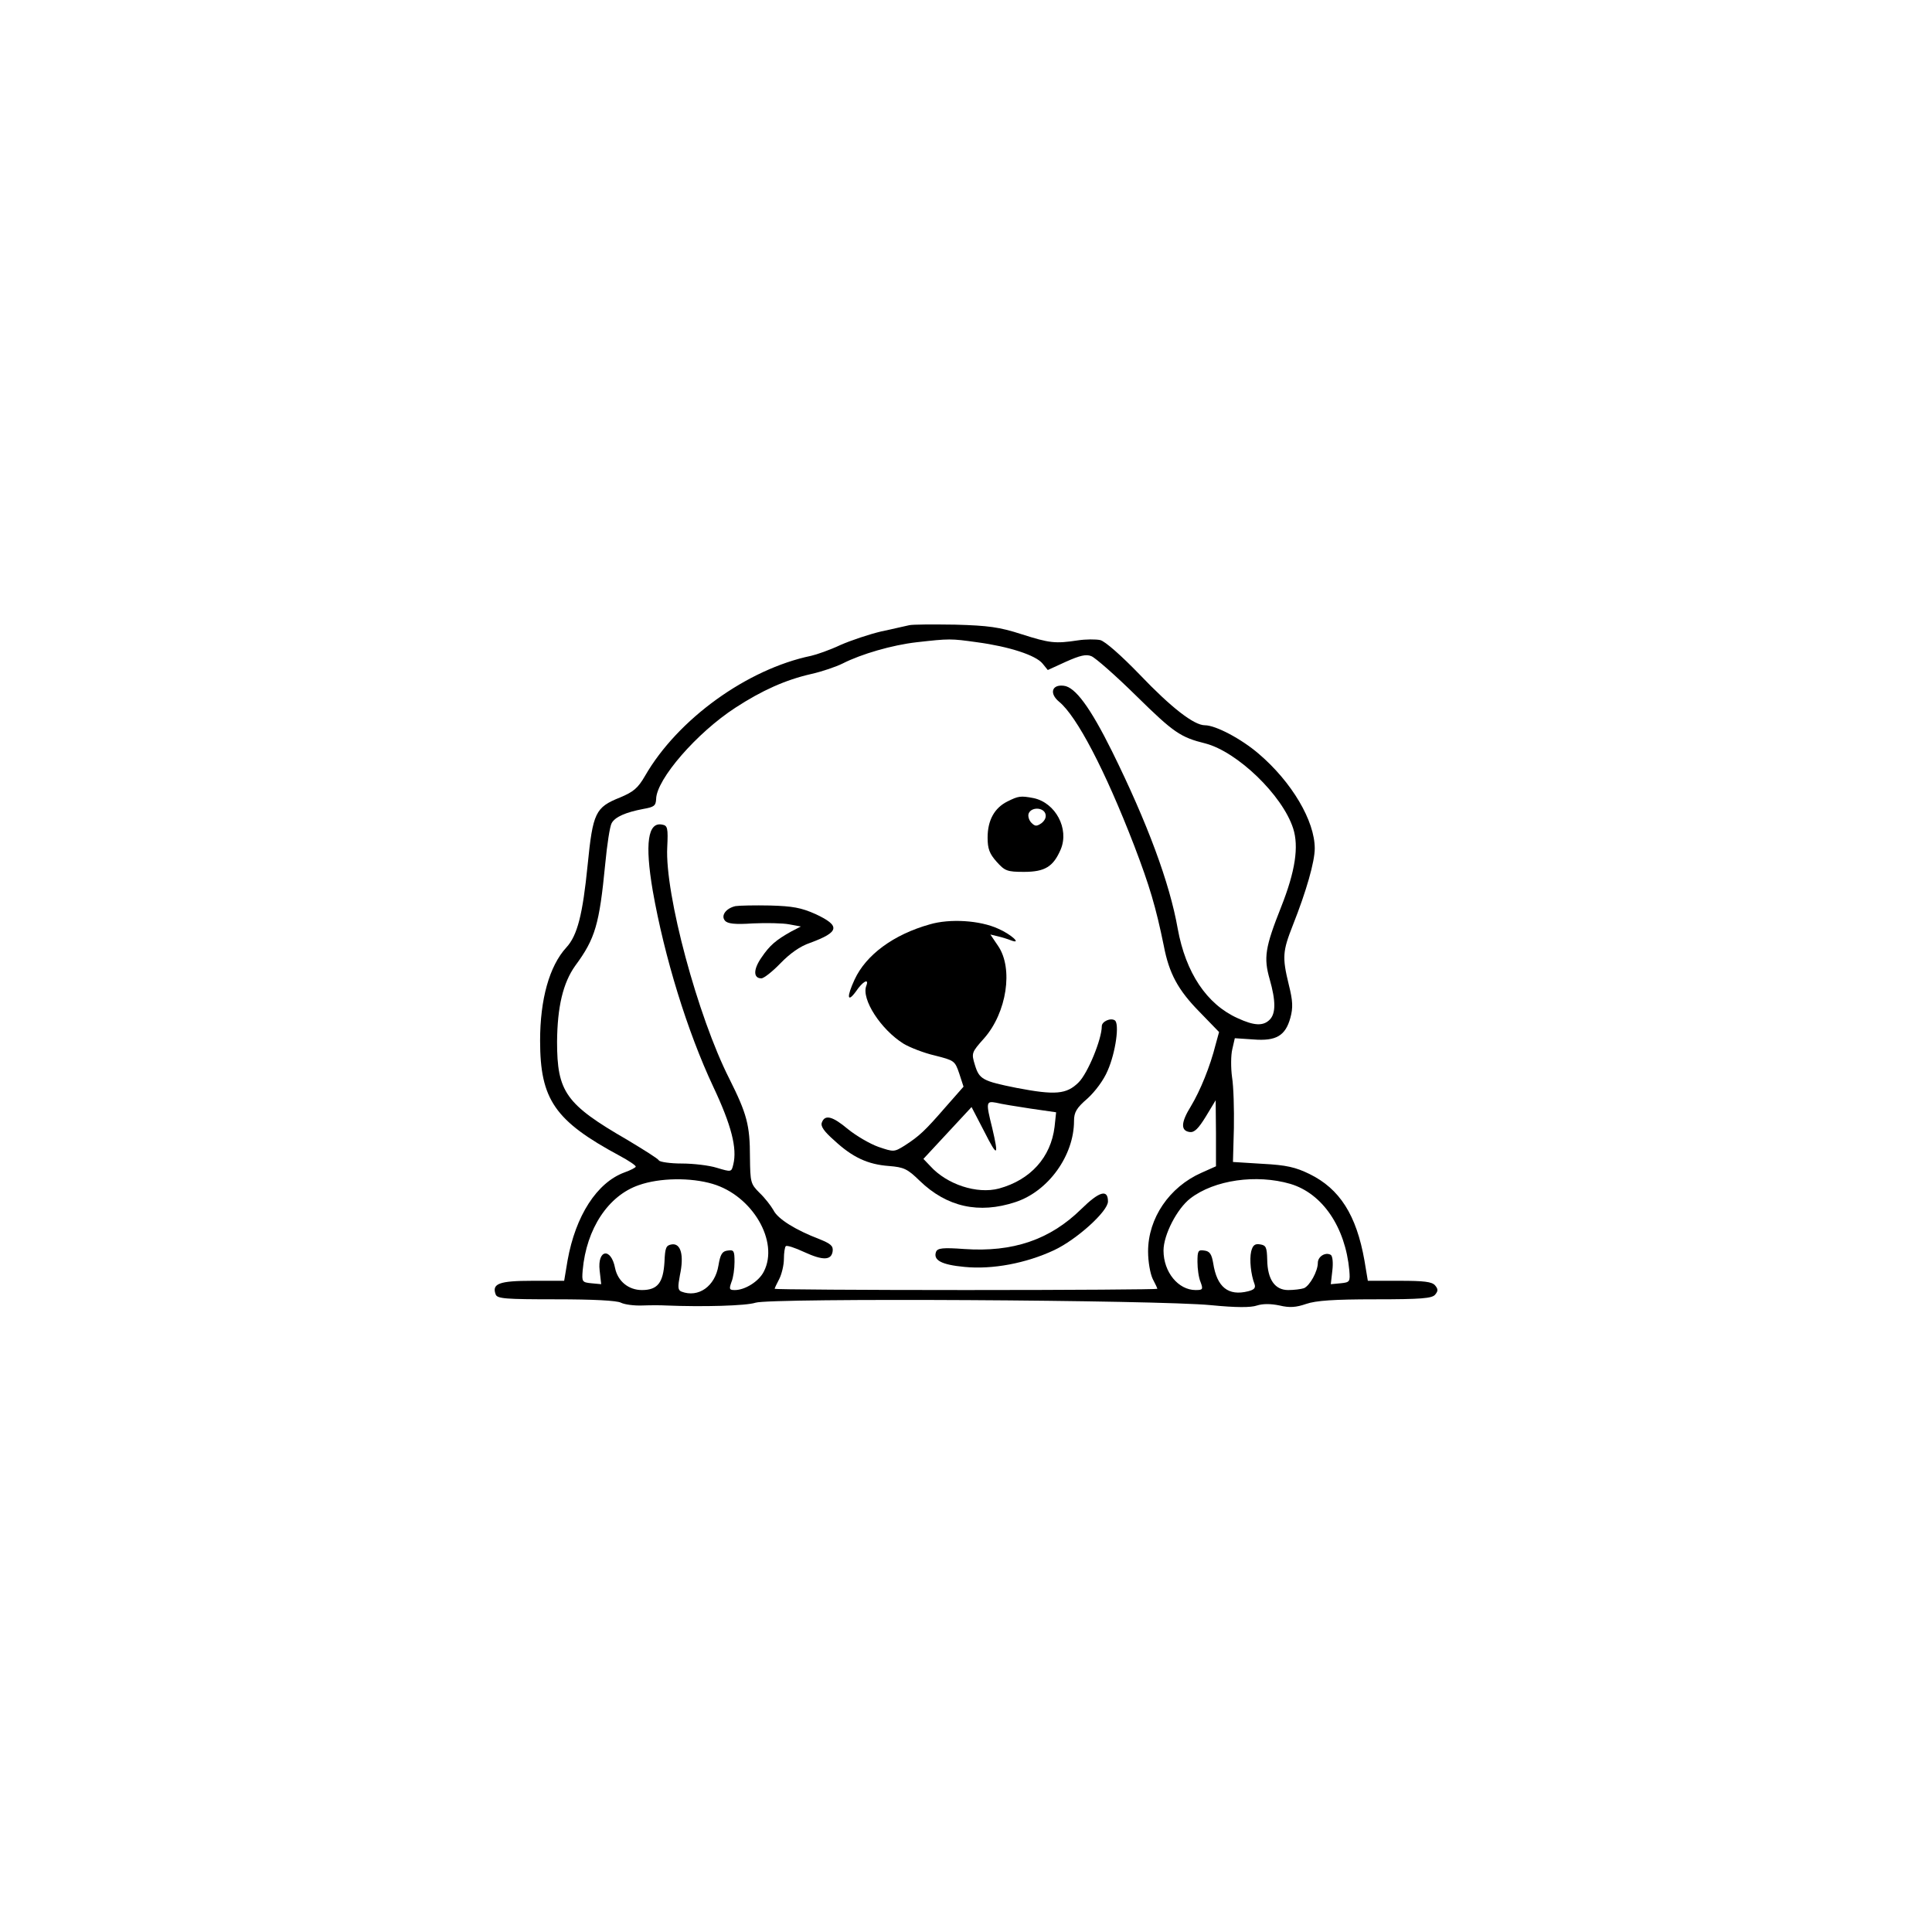 <?xml version="1.0" standalone="no"?>
<!DOCTYPE svg PUBLIC "-//W3C//DTD SVG 20010904//EN"
 "http://www.w3.org/TR/2001/REC-SVG-20010904/DTD/svg10.dtd">
<svg version="1.0" xmlns="http://www.w3.org/2000/svg"
 width="626pt" height="626pt" viewBox="0 0 626 626"
 preserveAspectRatio="xMidYMid meet">

<g transform="translate(0,626) scale(0.1,-0.1)"
fill="#000000" stroke="none">
<path d="M2945 4234 c-11 -2 -51 -12 -90 -20 -38 -9 -98 -29 -132 -44 -34 -16
-77 -31 -95 -35 -207 -43 -432 -205 -538 -389 -23 -40 -38 -52 -81 -70 -80
-32 -88 -49 -105 -219 -16 -160 -33 -228 -69 -267 -55 -60 -85 -168 -85 -302
0 -191 48 -260 258 -373 28 -15 52 -31 52 -35 0 -3 -17 -12 -37 -19 -89 -33
-158 -140 -184 -285 l-11 -66 -103 0 c-107 0 -132 -9 -119 -44 5 -14 30 -16
196 -16 120 0 197 -4 210 -11 12 -6 43 -10 69 -9 27 1 61 1 77 0 120 -5 260
-1 290 9 49 16 1304 9 1476 -8 82 -8 129 -8 149 -1 19 6 44 6 73 0 33 -8 54
-6 86 5 32 11 90 15 224 15 149 0 184 3 194 15 10 12 10 18 0 30 -10 12 -36
15 -115 15 l-103 0 -11 66 c-26 147 -80 232 -178 280 -45 22 -75 29 -152 33
l-96 6 3 110 c1 61 -1 135 -6 165 -4 30 -4 71 1 91 l8 35 60 -4 c74 -6 104 12
120 70 9 33 8 55 -5 107 -22 90 -20 109 13 193 44 111 71 206 71 249 0 89 -74
215 -182 307 -56 48 -139 92 -174 92 -35 0 -108 56 -212 165 -58 60 -111 107
-127 111 -14 3 -47 3 -73 -1 -73 -11 -91 -9 -182 20 -71 23 -107 28 -215 31
-71 1 -139 1 -150 -2z m221 -55 c104 -14 190 -42 212 -69 l17 -21 59 27 c45
20 65 25 82 18 13 -5 79 -63 146 -129 121 -119 143 -134 224 -154 103 -27 249
-167 284 -275 19 -59 7 -139 -39 -255 -52 -131 -57 -164 -37 -234 20 -70 20
-111 0 -131 -21 -21 -50 -20 -104 5 -100 45 -168 147 -194 290 -26 148 -98
342 -213 575 -70 141 -119 208 -156 212 -39 5 -48 -25 -15 -52 57 -47 148
-220 243 -466 50 -131 70 -198 96 -325 17 -89 46 -143 116 -214 l63 -65 -11
-40 c-18 -72 -50 -150 -80 -200 -33 -53 -34 -80 -4 -84 15 -2 28 11 52 50 l32
53 1 -107 0 -107 -47 -21 c-104 -46 -173 -147 -173 -255 0 -34 7 -72 15 -89 8
-15 15 -30 15 -32 0 -2 -279 -4 -620 -4 -341 0 -620 2 -620 4 0 2 7 17 15 32
8 16 15 45 15 65 0 20 3 38 6 41 3 4 30 -5 60 -19 61 -28 88 -27 92 3 2 17 -6
24 -43 39 -76 29 -135 65 -149 94 -8 14 -28 40 -45 56 -29 29 -30 34 -31 115
0 105 -10 141 -67 255 -102 201 -209 598 -201 750 3 62 1 70 -16 73 -47 10
-57 -61 -31 -214 38 -216 112 -456 196 -635 59 -125 78 -200 65 -252 -6 -25
-6 -25 -53 -11 -25 8 -77 14 -114 14 -37 0 -71 5 -74 10 -3 6 -50 35 -103 67
-199 115 -227 155 -227 318 1 112 19 190 59 246 65 88 78 134 97 329 6 63 15
123 21 133 11 20 45 35 103 46 34 6 40 10 41 32 1 64 132 215 257 296 86 56
162 90 245 109 36 8 82 24 102 34 61 31 161 60 240 69 107 12 110 12 196 0z
m-857 -1755 c129 -38 216 -187 166 -284 -16 -32 -61 -60 -94 -60 -18 0 -19 3
-11 26 6 14 10 43 10 65 0 36 -2 40 -22 37 -18 -2 -24 -12 -30 -48 -11 -68
-65 -106 -120 -85 -12 5 -12 15 -5 53 14 65 3 104 -26 100 -19 -3 -22 -10 -24
-57 -4 -67 -22 -91 -73 -91 -43 0 -78 28 -87 71 -13 68 -58 61 -50 -8 l5 -44
-32 3 c-30 3 -31 5 -28 42 12 135 83 242 182 276 68 24 168 25 239 4z m1872 0
c104 -31 178 -140 191 -280 3 -37 2 -39 -28 -42 l-32 -3 5 44 c3 25 1 47 -5
51 -17 10 -42 -5 -42 -26 0 -27 -26 -74 -45 -82 -9 -3 -32 -6 -51 -6 -43 0
-67 34 -68 98 -1 41 -4 47 -23 50 -17 3 -24 -3 -29 -23 -6 -26 -1 -75 11 -106
4 -12 -1 -18 -21 -23 -64 -16 -101 13 -113 91 -5 29 -11 39 -29 41 -20 3 -22
-1 -22 -37 0 -22 4 -51 10 -65 9 -24 7 -26 -16 -26 -56 0 -104 58 -104 128 0
51 44 136 87 169 78 60 214 79 324 47z"/>
<path d="M3264 3663 c-42 -21 -64 -61 -64 -117 0 -36 6 -52 29 -78 27 -30 34
-33 89 -33 68 0 95 17 119 73 28 67 -17 151 -88 166 -42 8 -49 7 -85 -11z
m123 -39 c4 -11 -1 -22 -12 -31 -16 -11 -21 -11 -33 1 -8 8 -12 22 -9 30 8 21
46 21 54 0z"/>
<path d="M2383 3324 c-31 -7 -48 -31 -34 -47 8 -10 32 -13 90 -9 44 2 97 1
118 -3 l38 -7 -31 -16 c-50 -28 -70 -45 -97 -85 -27 -39 -26 -67 0 -67 8 0 36
22 62 49 30 31 63 55 96 66 95 35 99 55 18 93 -47 21 -75 26 -148 28 -49 1
-100 0 -112 -2z"/>
<path d="M3013 3265 c-118 -33 -207 -99 -244 -179 -26 -56 -24 -77 4 -39 22
33 44 45 34 19 -17 -43 47 -142 121 -188 20 -12 66 -30 101 -38 63 -16 65 -17
79 -58 l14 -43 -59 -67 c-66 -76 -84 -93 -132 -124 -34 -21 -35 -21 -85 -4
-28 10 -72 36 -98 57 -50 42 -75 49 -85 22 -5 -12 7 -29 40 -58 59 -55 109
-78 177 -83 49 -4 60 -9 100 -48 88 -85 192 -108 310 -69 107 35 190 151 190
263 0 28 8 42 44 73 25 23 52 59 65 90 26 59 39 153 23 163 -14 9 -42 -4 -42
-19 0 -42 -45 -152 -75 -182 -39 -39 -76 -42 -201 -18 -110 22 -121 28 -135
74 -12 39 -11 41 30 87 73 83 95 226 45 299 l-25 37 25 -6 c13 -3 32 -9 42
-13 37 -14 0 20 -42 38 -59 27 -156 33 -221 14z m326 -597 l83 -12 -5 -47
c-12 -99 -78 -172 -180 -200 -71 -19 -169 13 -223 73 l-22 23 78 84 78 84 41
-79 c43 -85 48 -83 26 11 -21 84 -20 88 13 82 15 -4 65 -12 111 -19z"/>
<path d="M3503 2342 c-101 -99 -221 -140 -379 -129 -69 5 -86 3 -91 -9 -10
-27 17 -42 92 -49 91 -9 200 12 290 54 73 34 175 126 175 158 0 41 -28 33 -87
-25z"/>
</g>
</svg>
